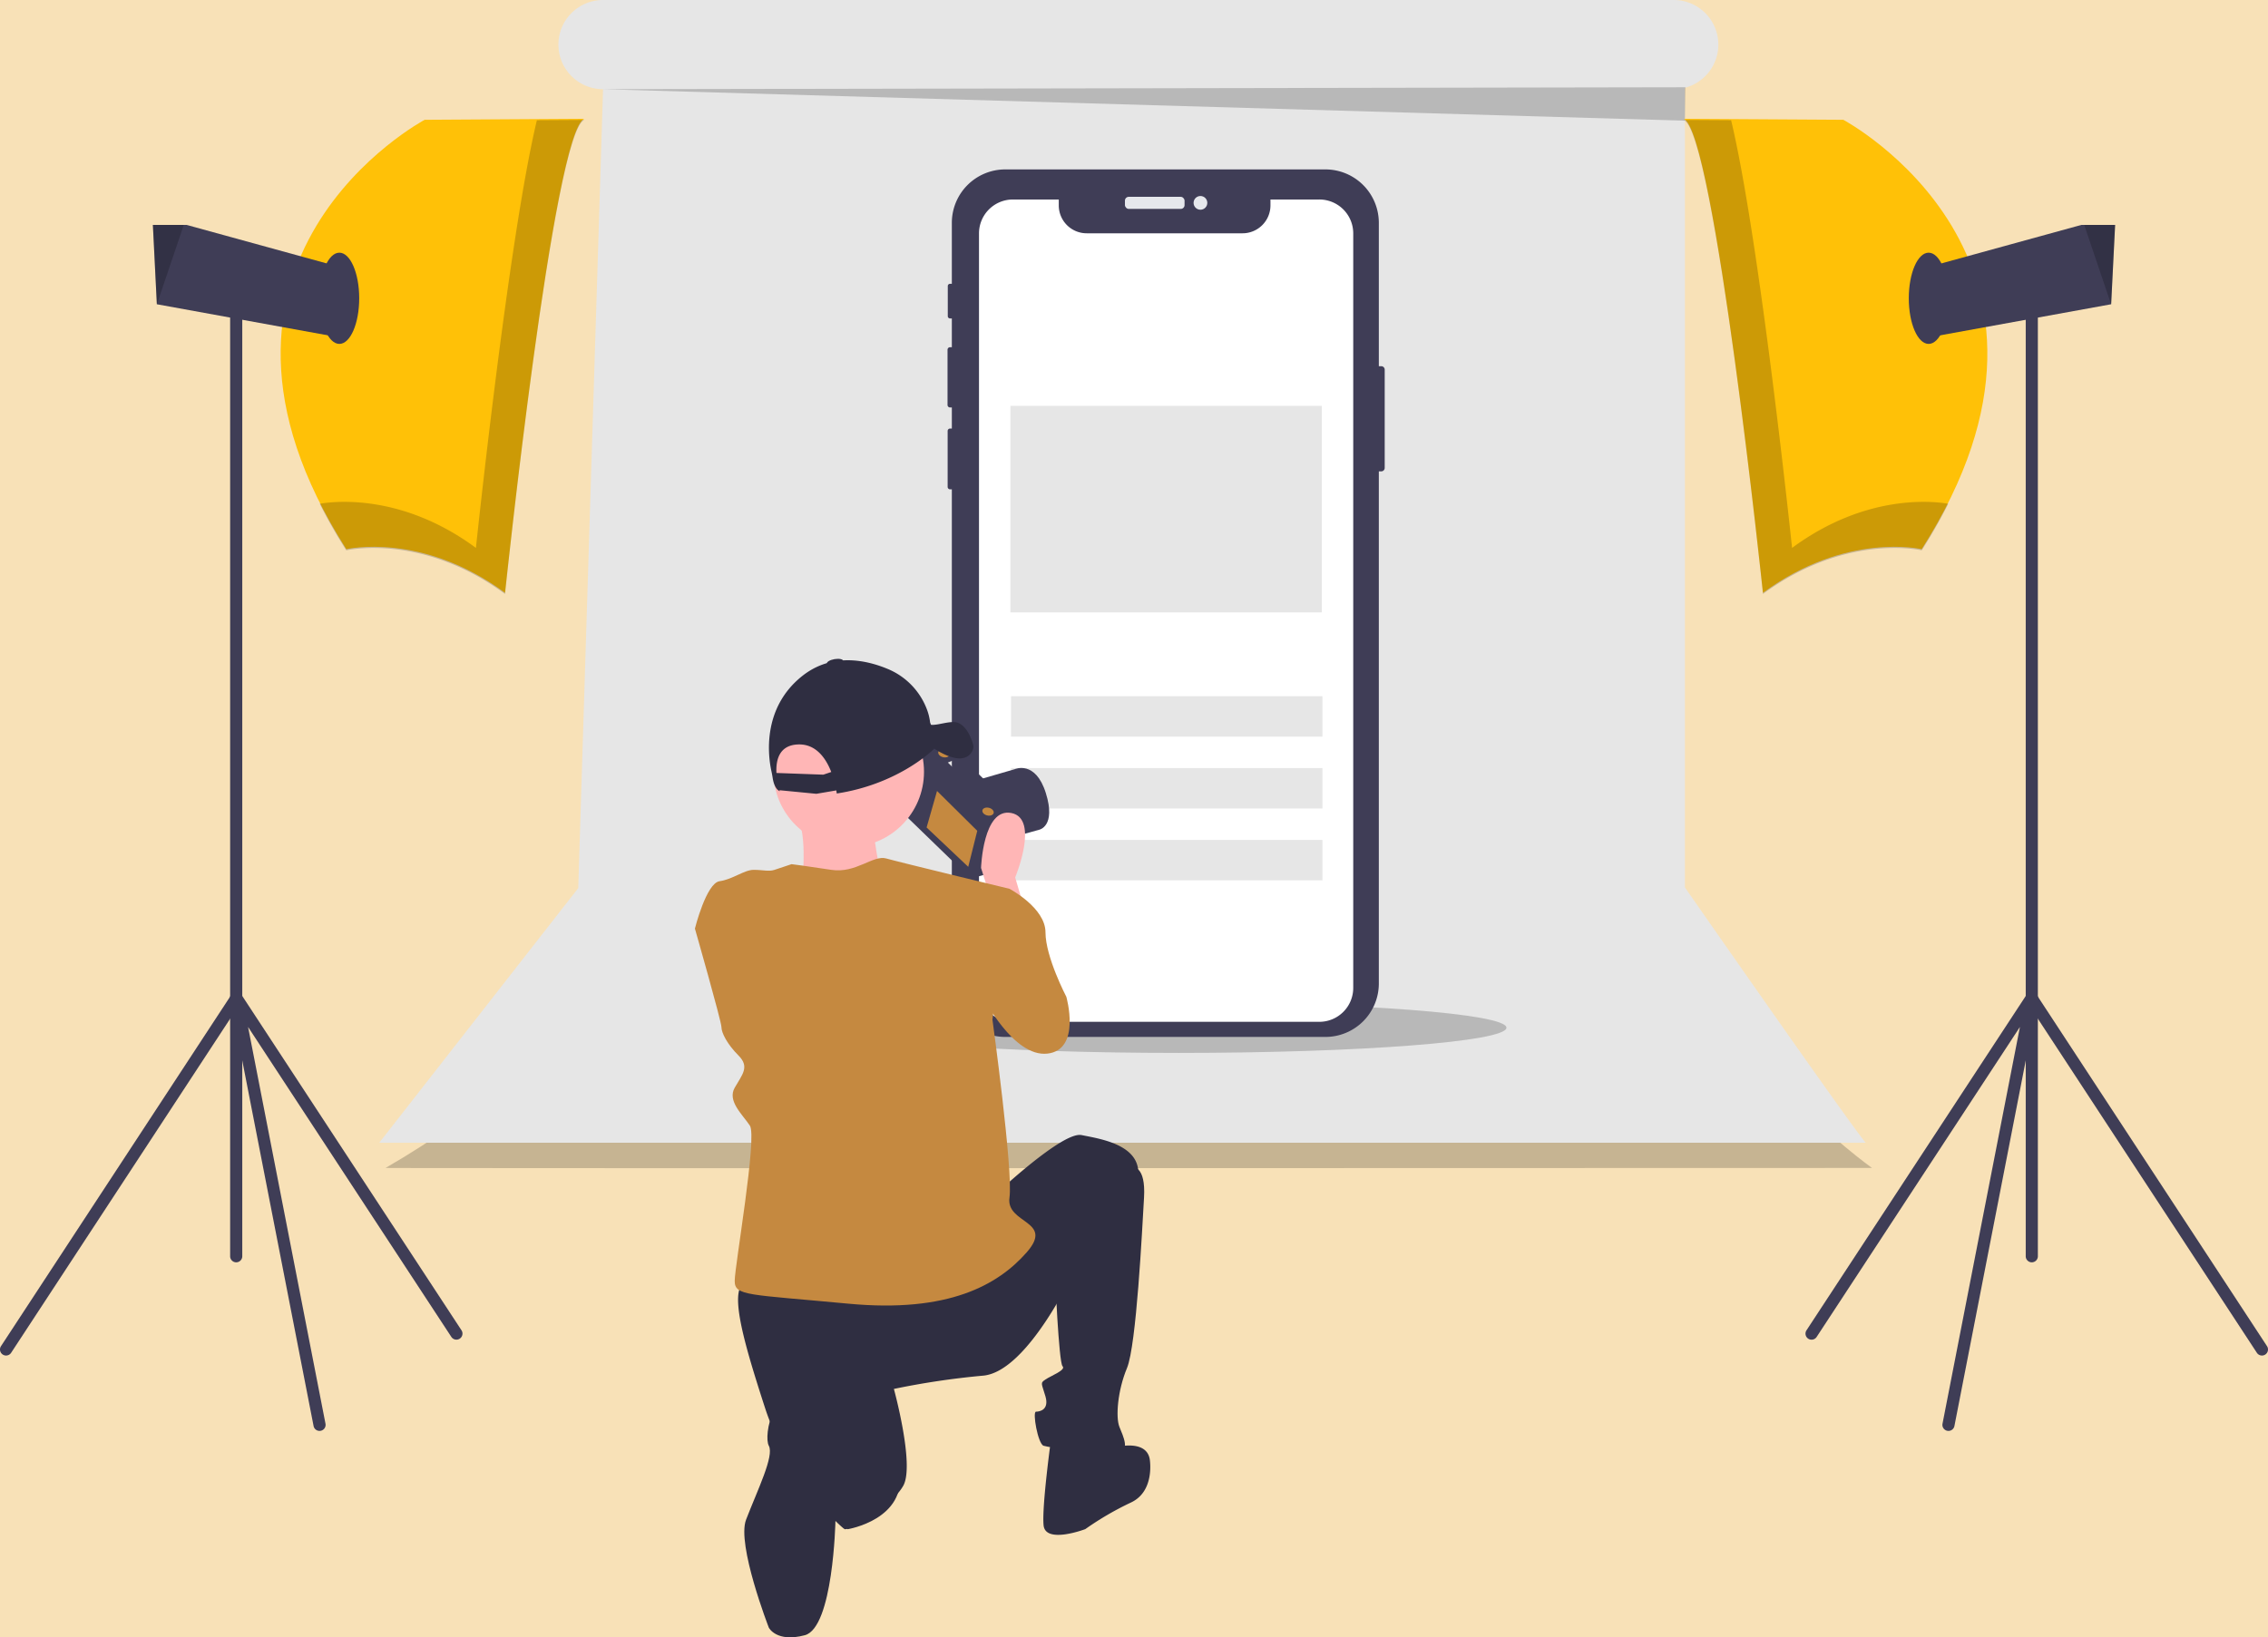 <svg xmlns="http://www.w3.org/2000/svg" width="881.5" height="636.573"
    viewBox="0 0 881.5 636.573" xmlns:xlink="http://www.w3.org/1999/xlink" role="img"
    artist="Katerina Limpitsouni" source="https://undraw.co/">

    <rect width="100%" height="100%" fill="#F8E1B7" />
    <title>product_photography</title>
    <path
        d="M386.169,503.174s1.85,36.996-77.075,82.625c0,0-.094.202,577.756,0,0,0-65.976-46.862-70.293-99.273"
        transform="translate(-159.25 -131.714)" opacity="0.2" />
    <path
        d="M814.114,476.725V165.844a17.346,17.346,0,0,0,12.998-16.791v0a17.339,17.339,0,0,0-17.339-17.339H393.63a17.339,17.339,0,0,0-17.339,17.339v0a17.339,17.339,0,0,0,17.339,17.339h.004L384,477l-77.35,98.998s-.65.002,577.756,0C884.407,575.998,884,577,814.114,476.725Z"
        transform="translate(-159.25 -131.714)" fill="#e6e6e6" />
    <ellipse cx="458.101" cy="399.557" rx="127.406" ry="9.8" opacity="0.2" />
    <polygon points="234.38 34.679 654.864 46.925 655.046 33.925 234.38 34.679" opacity="0.2" />
    <path
        d="M697.44,275.419V313.641a1.336,1.336,0,0,1-1.333,1.333h-.949V514.085A20.776,20.776,0,0,1,674.384,534.86H549.971A20.772,20.772,0,0,1,529.201,514.085V321.957h-.687a.941.941,0,0,1-.943-.937V299.267a.943.943,0,0,1,.943-.943h.687v-8.194h-.693a.987.987,0,0,1-.983-.989V267.685a.986.986,0,0,1,.983-.983h.693V255.517h-.704a.872.872,0,0,1-.873-.873V242.935a.877.877,0,0,1,.873-.879h.704V218.348a20.77,20.77,0,0,1,20.77-20.77H674.384a20.775,20.775,0,0,1,20.775,20.77v55.738h.949A1.336,1.336,0,0,1,697.44,275.419Z"
        transform="translate(-159.25 -131.714)" fill="#3f3d56" />
    <rect x="437.226" y="76.518" width="23.175" height="4.706" rx="1.479" fill="#e6e8ec" />
    <circle cx="466.574" cy="78.871" r="2.669" fill="#e6e8ec" />
    <path
        d="M685.211,222.456V515.807a13.181,13.181,0,0,1-13.181,13.175H552.936a13.158,13.158,0,0,1-13.181-13.175v-293.351a13.18,13.18,0,0,1,13.181-13.181h17.825v2.287a10.853,10.853,0,0,0,10.853,10.853h60.569a10.853,10.853,0,0,0,10.853-10.853v-2.287H672.03A13.177,13.177,0,0,1,685.211,222.456Z"
        transform="translate(-159.25 -131.714)" fill="#fff" />
    <rect x="392.954" y="270.684" width="121.044" height="15.712" fill="#e6e6e6" />
    <rect x="392.954" y="298.617" width="121.044" height="15.712" fill="#e6e6e6" />
    <rect x="392.954" y="326.551" width="121.044" height="15.712" fill="#e6e6e6" />
    <rect x="392.711" y="157.788" width="121.044" height="80.308" fill="#e6e6e6" />
    <path
        d="M386.384,177.901l-62.074.386S222.139,232.649,293.851,345.23c0,0,29.302-6.94,61.688,16.964C355.54,362.195,374.432,182.142,386.384,177.901Z"
        transform="translate(-159.25 -131.714)" fill="#ffc107" />
    <path
        d="M367.919,178.464c-11.121,46.454-23.693,166.266-23.693,166.266-28.935-21.357-55.389-18.095-60.703-17.157a205.628,205.628,0,0,0,10.328,18.106s29.302-6.94,61.688,16.964c0,0,18.892-180.053,30.844-184.294Z"
        transform="translate(-159.25 -131.714)" opacity="0.2" />
    <polygon
        points="134.216 104.405 128.818 130.623 60.984 118.293 60.961 118.285 59.419 87.441 72.528 87.441 134.216 104.405"
        fill="#3f3d56" />
    <polygon points="71.433 87.441 60.984 118.293 60.961 118.285 59.419 87.441 71.433 87.441"
        opacity="0.2" />
    <ellipse cx="131.903" cy="115.972" rx="7.711" ry="17.735" fill="#3f3d56" />
    <path
        d="M251.055,622.486a2.357,2.357,0,0,1-2.357-2.357v-372.443a2.357,2.357,0,1,1,4.714,0v372.443A2.357,2.357,0,0,1,251.055,622.486Z"
        transform="translate(-159.25 -131.714)" fill="#3f3d56" />
    <path
        d="M283.439,688.03a2.357,2.357,0,0,1-2.31-1.906L248.742,520.096a2.357,2.357,0,0,1,4.284-1.744L338.619,648.909a2.357,2.357,0,0,1-3.942,2.585l-79.009-120.515L285.755,685.222a2.357,2.357,0,0,1-1.862,2.765A2.39,2.39,0,0,1,283.439,688.03Z"
        transform="translate(-159.25 -131.714)" fill="#3f3d56" />
    <path
        d="M161.605,658.727a2.357,2.357,0,0,1-1.969-3.649l89.448-136.485a2.357,2.357,0,0,1,3.942,2.583l-89.448,136.485A2.354,2.354,0,0,1,161.605,658.727Z"
        transform="translate(-159.25 -131.714)" fill="#3f3d56" />
    <path
        d="M813.616,177.901l62.074.386S977.861,232.649,906.149,345.23c0,0-29.302-6.94-61.688,16.964C844.46,362.195,825.568,182.142,813.616,177.901Z"
        transform="translate(-159.25 -131.714)" fill="#ffc107" />
    <path
        d="M832.081,178.464c11.121,46.454,23.693,166.266,23.693,166.266,28.935-21.357,55.389-18.095,60.703-17.157a205.628,205.628,0,0,1-10.328,18.106s-29.302-6.94-61.688,16.964c0,0-18.892-180.053-30.844-184.294Z"
        transform="translate(-159.25 -131.714)" opacity="0.2" />
    <polygon
        points="747.284 104.405 752.682 130.623 820.516 118.293 820.539 118.285 822.081 87.441 808.973 87.441 747.284 104.405"
        fill="#3f3d56" />
    <polygon points="810.067 87.441 820.516 118.293 820.539 118.285 822.081 87.441 810.067 87.441"
        opacity="0.2" />
    <ellipse cx="749.598" cy="115.972" rx="7.711" ry="17.735" fill="#3f3d56" />
    <path
        d="M948.945,622.486a2.357,2.357,0,0,1-2.357-2.357v-372.443a2.357,2.357,0,1,1,4.714,0v372.443A2.357,2.357,0,0,1,948.945,622.486Z"
        transform="translate(-159.25 -131.714)" fill="#3f3d56" />
    <path
        d="M916.562,688.03a2.382,2.382,0,0,1-.454-.043,2.358,2.358,0,0,1-1.863-2.765l30.087-154.243-79.008,120.516a2.357,2.357,0,1,1-3.942-2.585l85.592-130.557a2.357,2.357,0,0,1,4.285,1.744l-32.386,166.028A2.358,2.358,0,0,1,916.562,688.03Z"
        transform="translate(-159.25 -131.714)" fill="#3f3d56" />
    <path
        d="M1038.395,658.727a2.353,2.353,0,0,1-1.973-1.065l-89.448-136.485a2.357,2.357,0,0,1,3.942-2.583l89.448,136.485a2.357,2.357,0,0,1-1.969,3.649Z"
        transform="translate(-159.25 -131.714)" fill="#3f3d56" />
    <path
        d="M546.277,459.002l16.887-4.702s6.615-1.32,2.573-14.239-12.058-9.303-12.058-9.303l-14.981,4.352-5.915,1.827,8.322,11.675.698,7.782Z"
        transform="translate(-159.25 -131.714)" fill="#3f3d56" />
    <polygon
        points="354.396 293.155 349.098 314.319 376.245 340.629 378.579 341.214 384.805 339.465 390.104 318.302 384.737 312.658 390.223 311.221 378.516 299.856 372.407 301.138 367.507 296.273 370.814 294.951 371.126 293.706 367.12 290.553 354.396 293.155"
        fill="#3f3d56" />
    <polygon
        points="379.831 323.006 376.324 337.011 360.144 321.715 364.196 307.515 379.831 323.006"
        fill="#c58940" />
    <polygon
        points="354.396 293.155 353.653 296.123 380.648 322.384 382.982 322.968 389.014 321.336 389.346 321.329 390.104 318.302 384.737 312.658 390.223 311.221 378.516 299.856 372.407 301.138 367.507 296.273 370.814 294.951 371.126 293.706 367.12 290.553 354.396 293.155"
        fill="none" stroke="#3f3d56" stroke-miterlimit="10" />
    <ellipse cx="526.116" cy="424.601" rx="1.524" ry="2.246"
        transform="translate(-172.804 700.123) rotate(-75.943)" fill="#c58940" />
    <ellipse cx="543.266" cy="447.251" rx="1.524" ry="2.246"
        transform="translate(-181.791 733.908) rotate(-75.943)" fill="#c58940" />
    <path
        d="M557.497,485.366l-3.683-12.521s9.575-22.833-1.473-25.042-11.785,21.36-11.785,21.36l4.419,13.994Z"
        transform="translate(-159.25 -131.714)" fill="#ffb6b6" />
    <circle cx="329.873" cy="300.049" r="29.257" fill="#ffb6b6" />
    <path
        d="M498.588,452.415s1.721,21.513,6.024,23.234S458.144,489.417,458.144,489.417l12.908-14.629s2.582-22.373-3.442-27.536Z"
        transform="translate(-159.25 -131.714)" fill="#ffb6b6" />
    <path
        d="M539.82,478.737l11.785-1.473s13.994,7.365,13.994,16.94,8.102,25.042,8.102,25.042,5.892,20.623-7.365,22.096-25.042-22.096-25.042-22.096Z"
        transform="translate(-159.25 -131.714)" fill="#c58940" />
    <path
        d="M546.449,595.847s25.779-24.306,33.144-22.833,22.096,3.683,22.096,14.731-24.306,36.827-24.306,36.827-18.414,40.51-36.091,41.983a305.05,305.05,0,0,0-34.617,5.156s8.102,29.462,3.683,37.564-21.36,17.677-22.833,16.94-22.096-19.887-30.935-47.139-14.731-47.875-6.629-49.348S546.449,595.847,546.449,595.847Z"
        transform="translate(-159.25 -131.714)" fill="#2f2e41" />
    <path
        d="M599.48,585.536s5.156-.737,4.419,11.785-2.946,57.45-6.629,66.289-4.419,19.15-2.946,22.833,4.419,9.575-.737,10.312-26.515-2.21-28.725-2.946-4.419-13.258-2.946-13.258,5.156-.737,3.683-5.892-2.21-5.156,0-6.629,8.102-3.683,6.629-5.156-2.946-36.091-2.946-36.091Z"
        transform="translate(-159.25 -131.714)" fill="#2f2e41" />
    <path
        d="M592.115,694.544s12.521-3.683,13.994,4.419c0,0,2.21,12.521-7.365,16.94a118.329,118.329,0,0,0-17.677,10.312s-15.467,5.892-16.204-1.473S567.809,690.861,567.809,690.861Z"
        transform="translate(-159.25 -131.714)" fill="#2f2e41" />
    <path
        d="M508.885,703.382l-23.569-19.15s4.419,23.569-1.473,27.989l-2.692,7.869,7.537,6.165S511.832,722.532,508.885,703.382Z"
        transform="translate(-159.25 -131.714)" fill="#2f2e41" />
    <path
        d="M475.741,670.974s15.467,4.419,13.258,19.887-5.043,32.272-5.043,32.272-.85,41.383-11.898,44.329-13.994-2.946-13.994-2.946-12.559-32.338-8.838-41.983c4.503-11.675,10.992-24.784,8.838-28.725C455.945,689.929,459.537,668.765,475.741,670.974Z"
        transform="translate(-159.25 -131.714)" fill="#2f2e41" />
    <path
        d="M466.903,467.689s5.892.737,15.467,2.21,16.204-5.892,21.36-4.419S551.605,477.264,551.605,477.264l-6.629,50.821s8.102,58.923,6.629,69.235,17.677,8.838,6.629,21.36-30.198,23.569-69.235,19.887-44.192-2.946-44.192-8.838,8.838-55.977,5.892-60.396-8.838-9.575-5.892-14.731,5.892-8.102,1.473-12.521-6.629-8.838-6.629-11.048-10.312-38.3-10.312-38.3,4.419-17.677,9.575-18.414,9.575-4.419,13.258-4.419,5.892.737,8.102,0Z"
        transform="translate(-159.25 -131.714)" fill="#c58940" />
    <path
        d="M537.534,421.501c-.379-1.702-2.234-7.394-6.005-8.783-2.759-1.016-7.893,1.131-10.45.775l-.33-.937a21.251,21.251,0,0,0-1.367-5.376A27.513,27.513,0,0,0,504.287,391.793c-8.422-3.521-21.743-6.432-33.3,2.793-15.875,12.671-13.077,31.632-11.924,36.893q.289,1.316.495,2.649c.711,4.634,2.762,5.187,2.762,5.187s-.044-.134-.116-.377l14.339,1.396,7.752-1.323c.13.758.18,1.206.18,1.206,22.621-3.458,35.786-15.373,37.923-17.439,1.879,1.246,5.379,3.28,8.774,3.727C536.141,427.158,537.913,423.203,537.534,421.501ZM479.247,432.892l-18.216-.663c-.258-4.972,1.026-10.787,8.348-11.083,7.06-.286,10.913,5.454,12.955,10.709Z"
        transform="translate(-159.25 -131.714)" fill="#2f2e41" />
    <ellipse cx="483.802" cy="389.174" rx="3.223" ry="1.219"
        transform="translate(-217.827 -44.775) rotate(-9.685)" fill="#2f2e41" />
</svg>